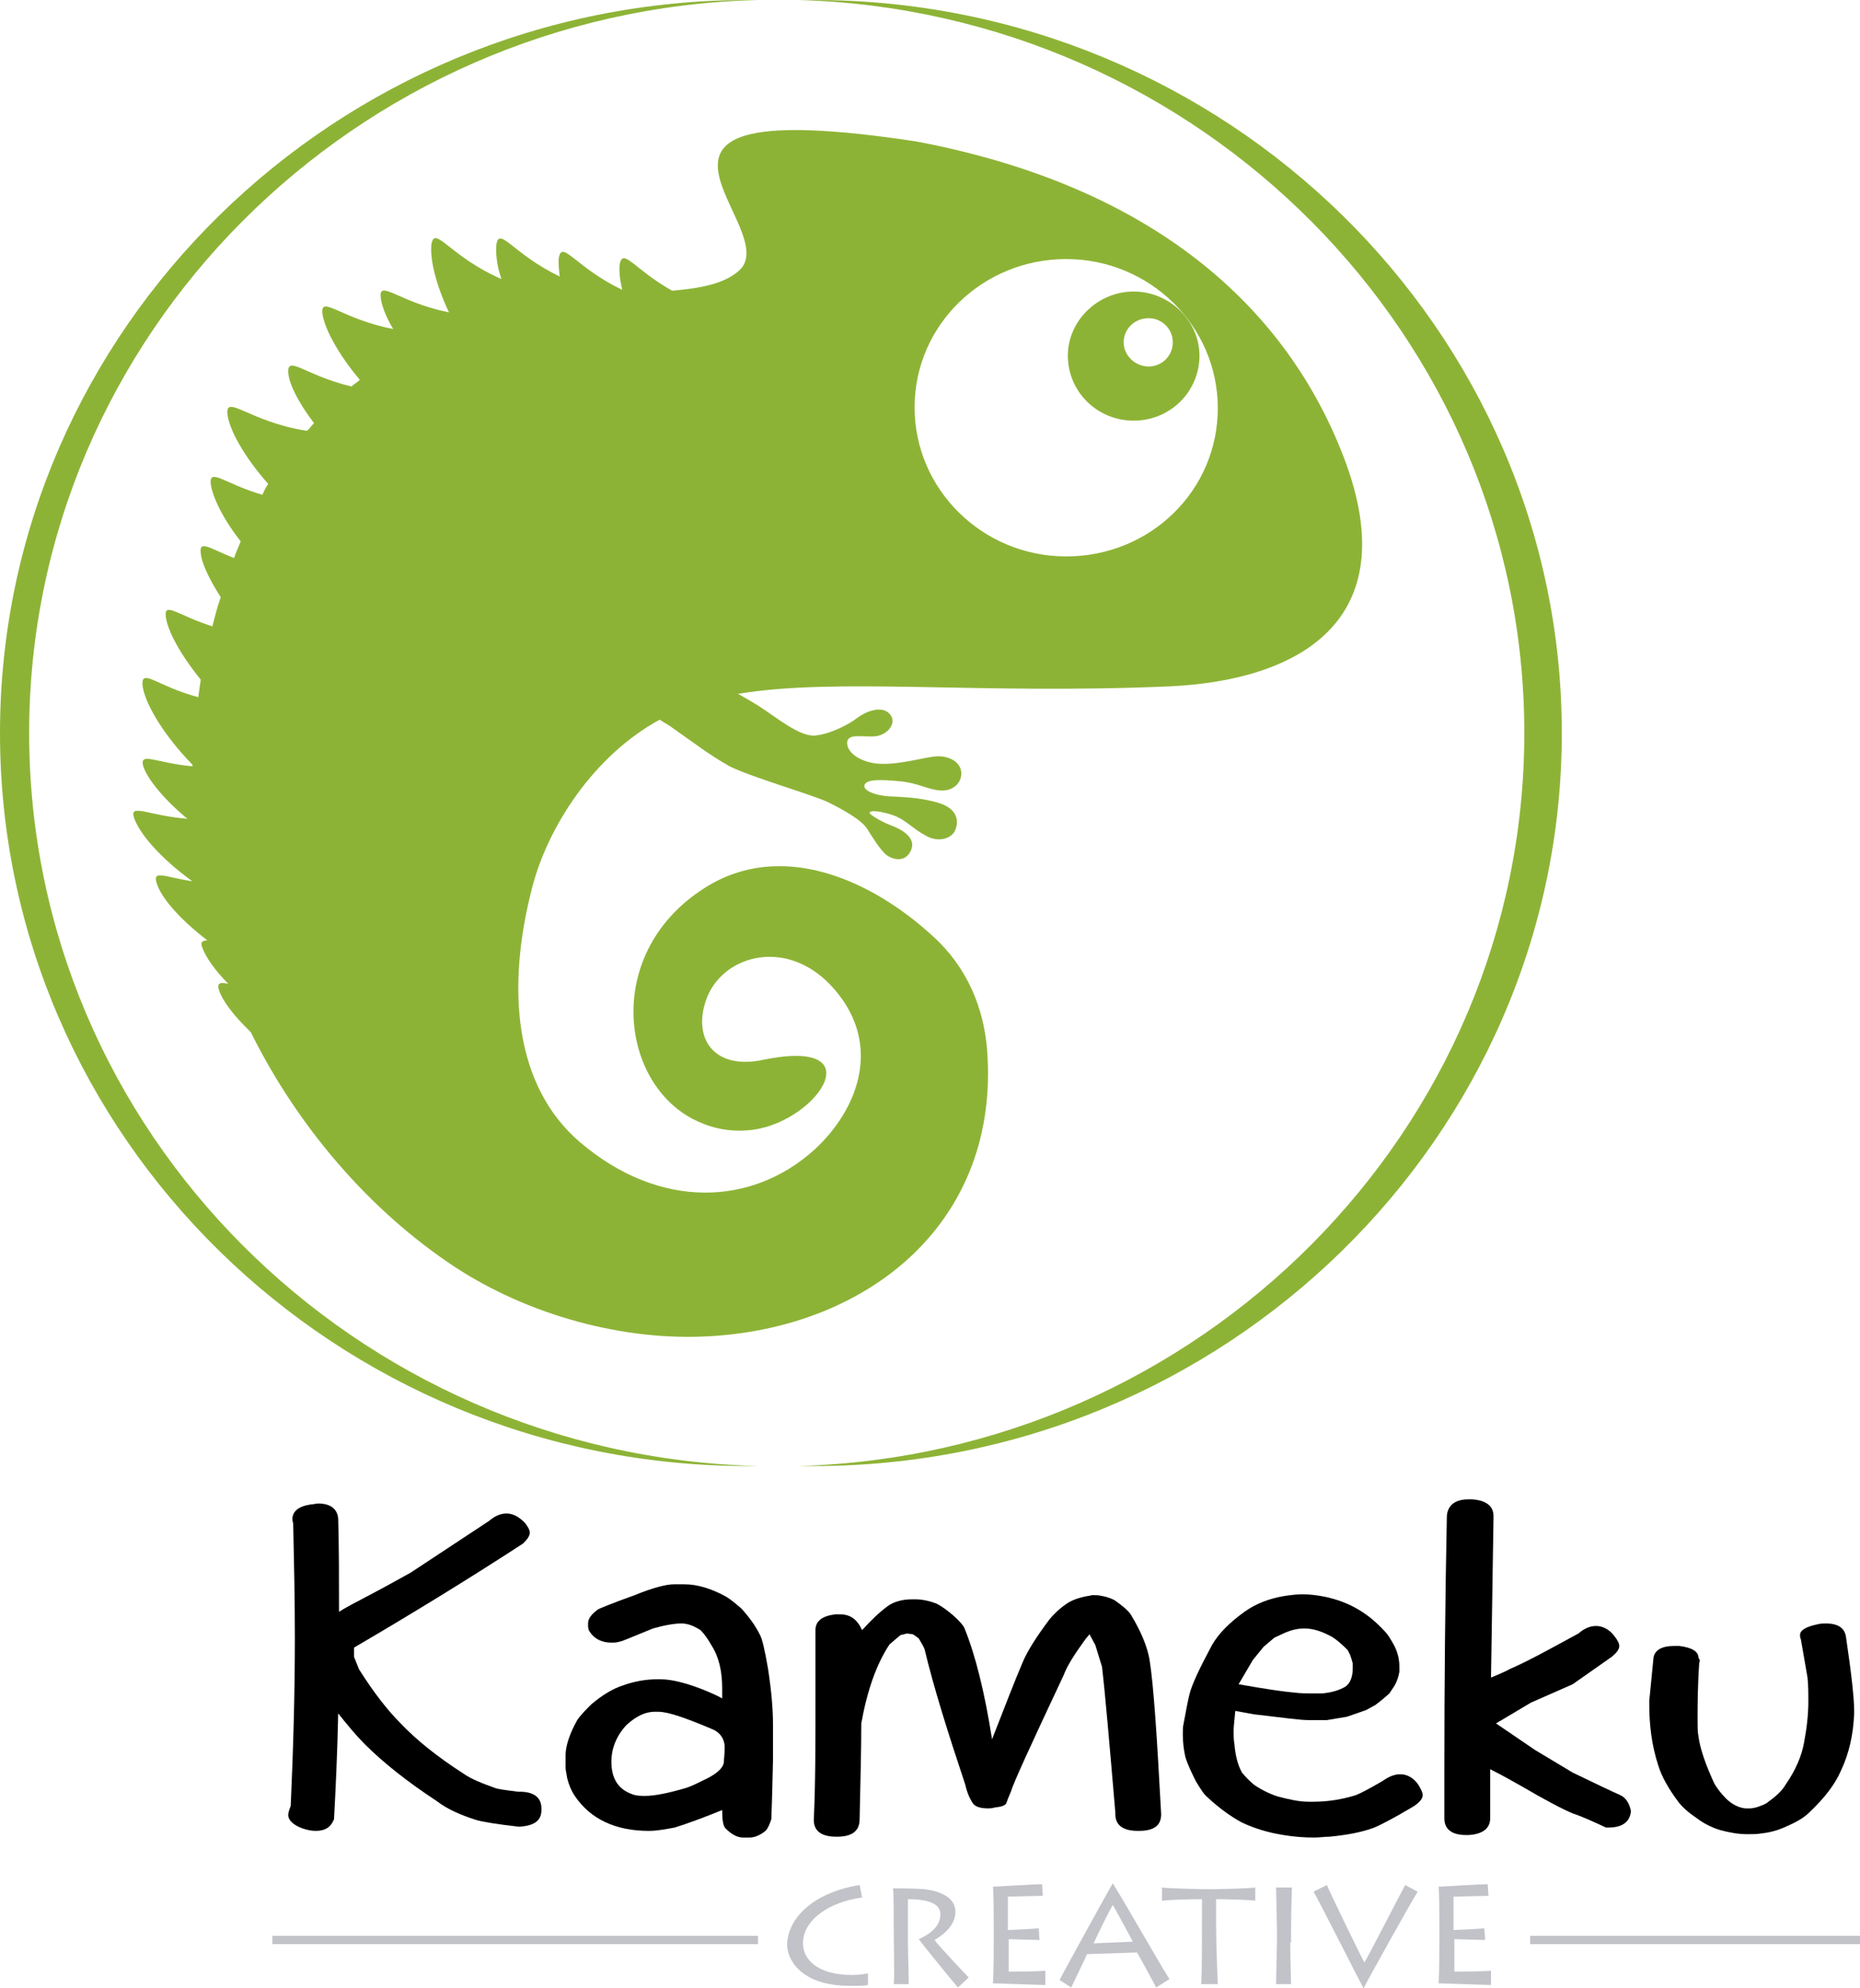 <!-- Generator: Adobe Illustrator 17.1.0, SVG Export Plug-In  -->
<svg version="1.1"
	 xmlns="http://www.w3.org/2000/svg" xmlns:xlink="http://www.w3.org/1999/xlink" xmlns:a="http://ns.adobe.com/AdobeSVGViewerExtensions/3.0/"
	 x="0px" y="0px" width="223.3px" height="238.7px" viewBox="0 0 223.3 238.7" enable-background="new 0 0 223.3 238.7"
	 xml:space="preserve">
<defs>
</defs>
<g>
	<path fill-rule="evenodd" clip-rule="evenodd" fill="#8DB336" d="M136.1,35c-4.3,0-7.9,3.5-7.9,7.7c0,4.3,3.5,7.8,7.9,7.8
		c4.4,0,7.9-3.5,7.9-7.8C144,38.5,140.4,35,136.1,35z M137.9,44c-1.6,0-3-1.3-3-2.9s1.3-2.9,3-2.9c1.6,0,2.9,1.3,2.9,2.9
		S139.5,44,137.9,44z"/>
	<g>
		<g>
			<path fill-rule="evenodd" clip-rule="evenodd" fill="#8DB336" d="M3.5,88C3.5,40.3,42.6,1.2,91,0c-0.4,0-0.8,0-1.2,0
				C40.3,0,0,39.6,0,88c0,48.5,40.3,88,89.8,88c0.4,0,0.8,0,1.2,0C42.6,174.8,3.5,135.8,3.5,88z"/>
			<path fill-rule="evenodd" clip-rule="evenodd" fill="#8DB336" d="M97.7,0c-0.6,0-1.2,0-1.8,0c48.2,1.4,87.1,40.4,87.1,88
				s-38.9,86.6-87.1,88c0.6,0,1.2,0,1.8,0c49.4,0,89.8-39.6,89.8-88C187.5,39.6,147.2,0,97.7,0z"/>
		</g>
		<path fill="#8DB336" d="M161.4,55.1c-6.9-18.2-22.9-32.7-51.3-38.1c-41.2-6.3-15.3,10.6-21.5,15.6c-1.8,1.5-4.5,2-7.9,2.3
			c-4.5-2.5-5.9-5.2-6.3-3.2c-0.1,0.8,0,1.8,0.3,3.1c-5.6-2.7-7.2-6-7.6-3.9c-0.1,0.6,0,1.4,0.1,2.3c-5.6-2.7-7.2-6-7.6-3.9
			c-0.1,1,0,2.5,0.6,4.2c-6.2-2.7-8-6.5-8.4-4.2c-0.2,1.6,0.4,4.6,2.1,8.2c-6-1.2-8.4-4-8.2-1.8c0.1,0.9,0.6,2.3,1.5,3.8
			c-6.2-1.2-8.7-4.1-8.5-1.9c0.2,1.7,1.8,4.8,4.5,8c-0.3,0.3-0.7,0.5-1,0.8c-5.5-1.3-7.7-3.8-7.6-1.7c0.1,1.4,1.2,3.6,3.1,6.1
			c-0.3,0.3-0.5,0.6-0.8,0.9c-0.1,0-0.1,0-0.2,0c-6.8-1.1-9.6-4.4-9.4-2c0.2,1.8,1.9,5,4.9,8.4c-0.1,0.1-0.1,0.2-0.2,0.3
			c-0.2,0.3-0.3,0.6-0.5,1c-4.5-1.3-6.4-3.3-6.2-1.3c0.2,1.5,1.4,4.1,3.6,6.9c-0.3,0.7-0.6,1.4-0.8,2c-3-1.2-4.2-2.2-4-0.6
			c0.1,1.2,1,3.1,2.4,5.3c-0.4,1.1-0.7,2.3-1,3.5c-4.1-1.3-5.8-3-5.6-1.2c0.2,1.7,1.7,4.5,4.2,7.6c-0.1,0.7-0.2,1.4-0.3,2.1
			c-4.9-1.3-6.8-3.5-6.7-1.5c0.2,2,2.3,5.8,6,9.6c0,0.1,0,0.1,0,0.2c-4.4-0.4-6.4-1.8-5.9,0c0.5,1.5,2.4,3.9,5.3,6.3
			c-4.8-0.4-7-1.9-6.4-0.1c0.6,1.8,3.1,4.8,7,7.6c-3.3-0.5-4.8-1.4-4.3,0.2c0.5,1.7,2.7,4.3,6.1,6.9c-0.6,0-0.9,0.2-0.6,0.9
			c0.4,1.1,1.5,2.7,3.1,4.3c-1-0.2-1.4-0.1-1.1,0.8c0.4,1.2,1.7,3,3.8,5c5.6,11.3,14.2,21.4,24.5,28.2c8.7,5.7,20.2,9,30.9,8.3
			c19-1.2,34.6-13.8,33-34.4c-0.4-5-2.4-9.9-6.5-13.6c-7.5-6.9-18.3-11.6-27.4-5.8c-12,7.6-10.3,23-1.5,27.7c1.9,1,4.1,1.6,6.6,1.4
			c8-0.5,15.6-11.2,2.1-8.5c-6.2,1.4-8.8-2.7-6.9-7.5c2.1-5.2,9.9-7.2,15.3-0.9c5.7,6.6,2.9,14.3-2.4,19.2
			c-7.5,6.8-18.6,7.3-28.2-0.9c-7.8-6.7-8.9-18.3-5.7-30.6c1.9-7.3,7.4-15.8,15.3-20.1c0.6,0.4,1.2,0.7,1.7,1.1
			c2.3,1.6,4.2,3.1,6.7,4.5c2.6,1.3,9.9,3.4,11.8,4.3c1.8,0.9,4,2.1,4.7,3.2c0.7,1.1,1.6,2.6,2.4,3.2c0.9,0.6,2.3,0.8,2.9-0.7
			c0.6-1.5-1.3-2.5-2.4-2.9c-1.1-0.4-2.6-1.3-2.6-1.5c0-0.4,1.5-0.2,2.9,0.3c1.4,0.5,2.3,1.6,3.8,2.4c1.5,0.9,3.2,0.4,3.6-0.7
			c0.4-1,0.3-2.5-2-3.2c-2.3-0.7-4.4-0.7-6-0.8c-1.6-0.1-3.2-0.7-2.9-1.4c0.3-0.7,2.2-0.6,4.3-0.4s3.3,1,4.8,1.1
			c1.5,0.1,2.6-0.9,2.5-2.2c-0.1-1.3-1.6-2-3-1.9c-1.4,0.1-4.3,1-6.7,0.9c-2.3-0.1-4-1.3-4-2.5s1.8-0.7,3.3-0.8
			c1.5-0.1,2.8-1.6,1.8-2.7c-1-1.1-3-0.2-3.9,0.5c-0.9,0.7-3.1,1.9-5,2.1c-1.9,0.2-4.7-2.2-6.9-3.6c-0.8-0.5-1.5-0.9-2.4-1.4
			c12-2,28.7,0.1,51.8-0.9C155.7,81.7,168.8,74.7,161.4,55.1z M128,66.8c-10,0-18.2-8-18.2-17.9S118,31.1,128,31.1
			c10,0,18.2,8,18.2,17.9S138.1,66.8,128,66.8z"/>
		<g>
			<path d="M42.5,197.8v1.1l0.6,1.5c1.7,2.7,3.4,4.9,5,6.5c1.9,2,4.4,4,7.5,6c1,0.7,2.3,1.2,3.7,1.7c0.4,0.2,1.4,0.3,2.9,0.5h0.2
				c1.7,0,2.6,0.7,2.6,2v0.2c0,1.3-0.9,1.9-2.7,2c-2.7-0.3-4.4-0.6-5.1-0.8c-1.9-0.6-3.5-1.3-4.8-2.3c-3.5-2.3-6.4-4.6-8.6-6.8
				c-1-1-2-2.2-3.2-3.7c-0.1,4.8-0.3,9-0.5,12.7c-0.4,1-1.1,1.4-2.2,1.4c-0.5,0-1-0.1-1.6-0.3c-1.1-0.4-1.7-1-1.7-1.6
				c0-0.2,0.1-0.6,0.3-1.1c0.3-6.7,0.5-13.4,0.5-20.2c0-4.5-0.1-9-0.2-13.6c0-0.2-0.1-0.4-0.1-0.6c0-1,0.8-1.6,2.3-1.8
				c0.3,0,0.5-0.1,0.8-0.1c1.4,0,2.3,0.6,2.4,1.8c0.1,3.4,0.1,7.1,0.1,11.2c0.6-0.4,2.1-1.2,4.4-2.4c1.7-0.9,3.1-1.7,4.2-2.3
				l9.4-6.2c0.7-0.6,1.4-0.9,2.1-0.9c0.8,0,1.5,0.4,2.2,1.1c0.4,0.5,0.6,0.9,0.6,1.2c0,0.4-0.3,0.8-0.8,1.3
				C56.2,189.6,49.5,193.7,42.5,197.8z"/>
			<path d="M80.9,190.2h1.3c1.5,0,3.2,0.5,5,1.5c0.5,0.3,1.1,0.8,1.8,1.4c1,1.1,1.7,2.1,2.2,3.1c0.3,0.5,0.6,1.8,1,4.1
				c0.4,2.6,0.6,4.8,0.6,6.7v4.3c-0.1,4.8-0.2,7.1-0.2,7.1c-0.2,0.6-0.4,1.1-0.7,1.4c-0.6,0.5-1.3,0.8-1.9,0.8h-0.8
				c-0.7,0-1.4-0.4-2.1-1.1c-0.3-0.3-0.4-1.1-0.4-2.2c-2.2,0.9-4.1,1.6-5.7,2.1c-1.1,0.2-2.1,0.4-3.1,0.4c-4,0-7-1.4-8.9-4.2
				c-0.4-0.6-0.7-1.3-0.9-2.1c-0.1-0.6-0.2-1-0.2-1.3v-1.5c0-1.1,0.5-2.6,1.4-4.2c0.4-0.6,1-1.2,1.7-1.9c1.3-1.1,2.6-1.9,3.9-2.3
				c1.4-0.5,2.8-0.7,4-0.7h0.4c1.4,0,3.3,0.5,5.5,1.4c0.7,0.3,1.4,0.6,1.9,0.9v-1.2c0-2.1-0.4-3.8-1.3-5.2c-0.4-0.7-0.8-1.3-1.3-1.8
				c-0.8-0.5-1.5-0.8-2.3-0.8c-0.8,0-2,0.2-3.4,0.6c-2.5,1-3.8,1.6-4.1,1.6c-0.3,0.1-0.6,0.1-0.9,0.1c-1.1,0-2-0.4-2.6-1.3
				c-0.2-0.3-0.2-0.6-0.2-0.8v-0.2c0-0.6,0.4-1.1,1.2-1.7c0.2-0.1,1.6-0.7,4.4-1.7C78.4,190.6,80,190.2,80.9,190.2z M73.4,211.5
				c0,2,0.8,3.3,2.5,3.9c0.5,0.2,1,0.2,1.6,0.2c1,0,2.7-0.3,5-1c0.6-0.2,1.4-0.6,2.6-1.2c1.1-0.6,1.7-1.2,1.8-1.8
				c0-0.4,0.1-1,0.1-1.8c0-1.1-0.6-1.9-1.7-2.3c-3.1-1.3-5.1-2-6.3-2h-0.4c-1.1,0-2.2,0.5-3.4,1.6C74,208.4,73.4,209.9,73.4,211.5z"
				/>
			<path d="M132.3,200.1l-0.8-2.6l-0.7-1.3l-0.5,0.6c-1.3,1.8-2.2,3.2-2.6,4.3c-4,8.5-6.1,13.1-6.3,13.9c-0.3,0.7-0.5,1.2-0.6,1.5
				c-0.2,0.3-0.6,0.4-1.4,0.5c-0.3,0.1-0.6,0.1-0.8,0.1c-0.9,0-1.5-0.2-1.8-0.6c-0.4-0.6-0.7-1.3-0.9-2.2
				c-2.1-6.3-3.8-11.7-4.9-16.3c-0.1-0.3-0.4-0.8-0.7-1.3l-0.4-0.3l-0.3-0.2l-0.7-0.1l-0.8,0.2l-1.3,1.1c-1.6,2.4-2.7,5.6-3.4,9.5
				c0,3.1-0.1,6.9-0.2,11.5c0,1.4-0.9,2.1-2.7,2.1h-0.1c-1.8,0-2.7-0.7-2.7-2v-0.1c0.2-4.1,0.2-9.1,0.2-15c0-2.4,0-4.8,0-7.2
				c0-0.2,0-0.3,0-0.5c0-1.1,0.8-1.7,2.4-1.9c0.2,0,0.3,0,0.5,0c1.3,0,2.1,0.6,2.7,1.9c1-1.1,2-2.1,3.1-2.9c0.7-0.5,1.7-0.8,2.9-0.8
				h0.4c0.8,0,1.7,0.2,2.5,0.5c0.6,0.3,1.3,0.8,2,1.4c0.8,0.7,1.3,1.3,1.4,1.6c1.3,3.2,2.4,7.6,3.3,13.3c1.6-4.1,2.8-7.2,3.7-9.3
				c0.6-1.4,1.7-3.1,3.2-5.1c0.5-0.6,1.2-1.3,2.1-1.9c0.6-0.4,1.4-0.7,2.5-0.9c0.2,0,0.4-0.1,0.6-0.1c0.3,0,0.7,0,1.1,0.1
				c0.6,0.1,1.1,0.3,1.5,0.5c1,0.7,1.7,1.3,2,1.8c1.2,2,1.9,3.7,2.2,5.3c0.5,3.1,0.9,9.3,1.4,18.6c0,1.4-0.9,2-2.7,2h-0.1
				c-1.8,0-2.7-0.7-2.7-2v-0.2C133.2,209.4,132.7,203.5,132.3,200.1z"/>
			<path d="M148.3,205.4c-0.1,1.1-0.2,1.9-0.2,2.4c0,0.5,0,1.1,0.1,1.6c0.1,1.3,0.4,2.5,0.9,3.4c0.5,0.6,1,1.1,1.5,1.5
				c0.9,0.6,1.9,1.1,2.9,1.4c1.2,0.3,2.4,0.6,3.6,0.6h0.6c1.8,0,3.5-0.3,5.1-0.8c0.5-0.2,1.5-0.7,3.2-1.7c0.7-0.5,1.4-0.8,2.1-0.8
				c0.8,0,1.6,0.4,2.2,1.3c0.3,0.5,0.5,0.9,0.5,1.2c0,0.4-0.3,0.8-1,1.3c-2.5,1.5-4.1,2.3-4.8,2.6c-1.6,0.6-3.4,0.9-5.4,1.1
				c-0.6,0-1.2,0.1-1.8,0.1c-1.3,0-2.5-0.1-3.7-0.3c-1.9-0.3-3.5-0.8-5-1.5c-1.3-0.7-2.7-1.7-4.1-3c-0.5-0.4-0.9-1.1-1.4-1.9
				c-0.5-1-1-2-1.3-3c-0.2-0.9-0.3-1.8-0.3-2.7c0-0.5,0-0.9,0.1-1.3c0.3-1.6,0.5-2.7,0.7-3.5c0.3-1.2,1.2-3.1,2.7-5.9
				c0.8-1.4,2.1-2.7,3.9-4c1.4-1,3-1.6,4.8-1.9c0.7-0.1,1.4-0.2,2.2-0.2c0.8,0,1.7,0.1,2.7,0.3c1.4,0.3,2.8,0.8,4.1,1.6
				c1,0.6,2,1.4,3.1,2.6c0.3,0.3,0.6,0.8,1,1.5c0.5,0.9,0.7,1.8,0.7,2.7c0,0.2,0,0.4,0,0.6c-0.1,0.6-0.3,1.2-0.6,1.7l-0.6,0.9
				L166,204l-0.9,0.7l-1.1,0.6l-2.3,0.8l-2.4,0.4l-2.3,0c-0.9,0-3.1-0.3-6.5-0.7L148.3,205.4z M155.4,203.2c0.8,0.1,1.6,0.1,2.2,0.1
				c0.4,0,0.8,0,1.1,0c1.2-0.1,2.1-0.4,2.8-0.8c0.6-0.4,0.9-1.2,0.9-2.2c0-0.2,0-0.4,0-0.6c-0.1-0.4-0.2-0.7-0.3-1
				c-0.2-0.4-0.3-0.6-0.3-0.6c-0.8-0.8-1.4-1.3-1.9-1.6c-1.1-0.6-2.2-1-3.3-1c-0.8,0-1.6,0.2-2.3,0.5l-1.3,0.6l-1.3,1.1l-1.3,1.6
				l-1.7,2.9C152.1,202.8,154.2,203.1,155.4,203.2z"/>
			<path d="M188.8,202.2l-5,2.2l-4.2,2.5l4.7,3.2l4.5,2.7c3.1,1.5,5,2.4,5.7,2.7s1.1,1,1.3,1.9v0c-0.1,1.3-1,2-2.7,2h-0.3
				c-1.5-0.7-2.8-1.3-4-1.7c-1.2-0.5-3.3-1.6-6.2-3.3c-0.9-0.5-2.1-1.2-3.7-2c0,2.2,0,4.1,0,5.6v0.3c0,1.2-0.9,1.9-2.6,2h-0.3
				c-1.7,0-2.6-0.7-2.6-2v-5.7c0-10.5,0.1-20.7,0.3-30.6c0.1-1.3,1-2,2.6-2h0.4c1.7,0.1,2.6,0.8,2.6,2v0.3
				c-0.1,5.9-0.2,12.3-0.3,19.1c0.9-0.4,1.7-0.7,2.2-1c2.3-1,5-2.5,8.3-4.3c0.7-0.6,1.4-0.9,2.1-0.9c0.8,0,1.6,0.4,2.2,1.2
				c0.4,0.5,0.6,0.9,0.6,1.2c0,0.4-0.3,0.8-0.9,1.3L188.8,202.2z"/>
			<path d="M204,199.6c-0.2,3-0.2,5.3-0.2,6.8c0,0.9,0,1.5,0.1,2c0.2,1.6,0.9,3.5,1.9,5.7c0.3,0.5,0.7,1.1,1.4,1.8
				c0.7,0.7,1.5,1.1,2.3,1.2c0.2,0,0.4,0,0.6,0c0.3,0,0.7-0.1,1-0.2c0.5-0.2,0.9-0.3,1.2-0.6c1-0.7,1.7-1.4,2.1-2.1
				c1.1-1.6,1.9-3.3,2.2-5.1c0.3-1.6,0.5-3.2,0.5-4.9c0-0.9,0-1.8-0.1-2.8l-0.8-4.6c-0.1-0.2-0.1-0.4-0.1-0.5c0-0.6,0.7-1,2.1-1.3
				c0.4-0.1,0.7-0.1,1-0.1c1.4,0,2.2,0.5,2.4,1.5c0.7,4.7,1,7.6,1,9v0.3c-0.1,2.5-0.6,4.8-1.6,6.9c-0.7,1.6-1.9,3.2-3.8,5
				c-0.5,0.5-1.4,1.1-2.6,1.6c-1,0.5-2.1,0.8-3.1,0.9c-0.5,0.1-1.1,0.1-1.7,0.1c-1.1,0-2.2-0.2-3.3-0.5c-1-0.3-2-0.8-2.9-1.5
				c-0.9-0.6-1.7-1.3-2.2-2c-1.1-1.5-1.9-2.9-2.3-4.2c-0.8-2.4-1.1-4.9-1.1-7.4v-0.4l0.5-5.1c0.1-1,1-1.5,2.5-1.5c0.2,0,0.4,0,0.6,0
				c1.6,0.2,2.3,0.7,2.3,1.4C204.1,199.3,204.1,199.4,204,199.6z"/>
		</g>
		<g>
			<path fill="#C2C3C9" d="M104.2,238.3c-0.3,0.1-1.1,0.1-2.2,0.1c-6,0-7.5-3.3-7.5-4.9c0-2.8,2.6-6.2,8.7-7.2l0.3,1.5
				c-3.8,0.5-7.1,2.6-7.1,5.5c0,1.9,1.7,3.8,5.9,3.8c0.7,0,1.5-0.1,1.9-0.2L104.2,238.3z"/>
			<path fill="#C2C3C9" d="M109,233.1c0,0.6,0.1,4.8,0.1,5.1h-1.8c0.1-0.4,0-5.6,0-6v-1.3c0-0.5,0-3.9-0.1-4.2c0.8,0,2.4,0,3.8,0.1
				c2.3,0.3,3.7,1.2,3.7,2.7c0,1.4-1,2.5-2.5,3.4c0.4,0.6,3.6,4,4.1,4.5l-1.3,1.2c-0.2-0.2-4.2-5.1-4.7-5.8c0.9-0.4,2.6-1.3,2.6-3
				c0-0.8-0.6-1.8-3.9-1.8V233.1z"/>
			<path fill="#C2C3C9" d="M125.5,238.3c-0.6,0-5.9-0.2-6.3-0.2c0.1-0.9,0.1-4.4,0.1-4.8v-2.2c0-0.3,0-4.3-0.1-4.6
				c0.4,0,5-0.3,5.9-0.3l0.1,1.4c-0.8,0-3.9,0.1-4.2,0.1v4c0.3,0,2.6-0.1,3.7-0.2l0.1,1.4c-0.6,0-3.3-0.1-3.7-0.1v3.9
				c0.4,0,2.8,0,4.4-0.1L125.5,238.3z"/>
			<path fill="#C2C3C9" d="M127.2,237.7c0.9-1.7,6-11,6.4-11.6h0c1.5,2.4,5.7,9.8,6.8,11.5l-1.6,1c-0.3-0.6-2.1-3.9-2.3-4.2l-6,0.2
				c-0.2,0.5-1.6,3.4-1.9,4L127.2,237.7z M136,233.1c-0.2-0.4-2.2-4.1-2.4-4.4c-0.3,0.4-2.2,4.3-2.3,4.6L136,233.1z"/>
			<path fill="#C2C3C9" d="M144.2,238.2c0.1-0.4,0.1-5.2,0.1-7.9V228c-2,0-4.5,0.1-4.8,0.2v-1.6c0.5,0.1,4.7,0.2,4.9,0.2h1.6
				c0.3,0,4.2-0.1,4.7-0.2v1.6c0-0.1-3.3-0.2-4.7-0.2v2.6c0,3.4,0.2,7.3,0.2,7.6H144.2z"/>
			<path fill="#C2C3C9" d="M154.9,233.2c0,1.7,0.1,4.6,0.1,5h-1.8c0-0.7,0.1-4.6,0.1-5v-1.8c0-0.3-0.1-4.4-0.1-4.8h1.9
				c0,0.3-0.1,2.8-0.1,4.8V233.2z"/>
			<path fill="#C2C3C9" d="M170.2,227.1c-0.6,0.9-5.9,10.4-6.5,11.6h0c-0.3-0.5-5.5-10.8-6-11.6l1.6-0.8c0.3,0.8,4.2,8.8,4.5,9.3
				c0.3-0.4,4.6-8.8,4.9-9.3L170.2,227.1z"/>
			<path fill="#C2C3C9" d="M179,238.3c-0.6,0-5.9-0.2-6.3-0.2c0.1-0.9,0.1-4.4,0.1-4.8v-2.2c0-0.3,0-4.3-0.1-4.6
				c0.4,0,5-0.3,5.9-0.3l0.1,1.4c-0.8,0-3.9,0.1-4.2,0.1v4c0.3,0,2.6-0.1,3.7-0.2l0.1,1.4c-0.6,0-3.3-0.1-3.7-0.1v3.9
				c0.4,0,2.8,0,4.4-0.1L179,238.3z"/>
		</g>
		<g>
			<g>
				<line fill="#C2C3C9" x1="91" y1="232.9" x2="32.7" y2="232.9"/>
				<rect x="32.7" y="232.4" fill="#C2C3C9" width="58.3" height="1"/>
			</g>
			<g>
				<line fill="#C2C3C9" x1="223.3" y1="232.9" x2="183.7" y2="232.9"/>
				<rect x="183.7" y="232.4" fill="#C2C3C9" width="39.7" height="1"/>
			</g>
		</g>
	</g>
</g>
</svg>
